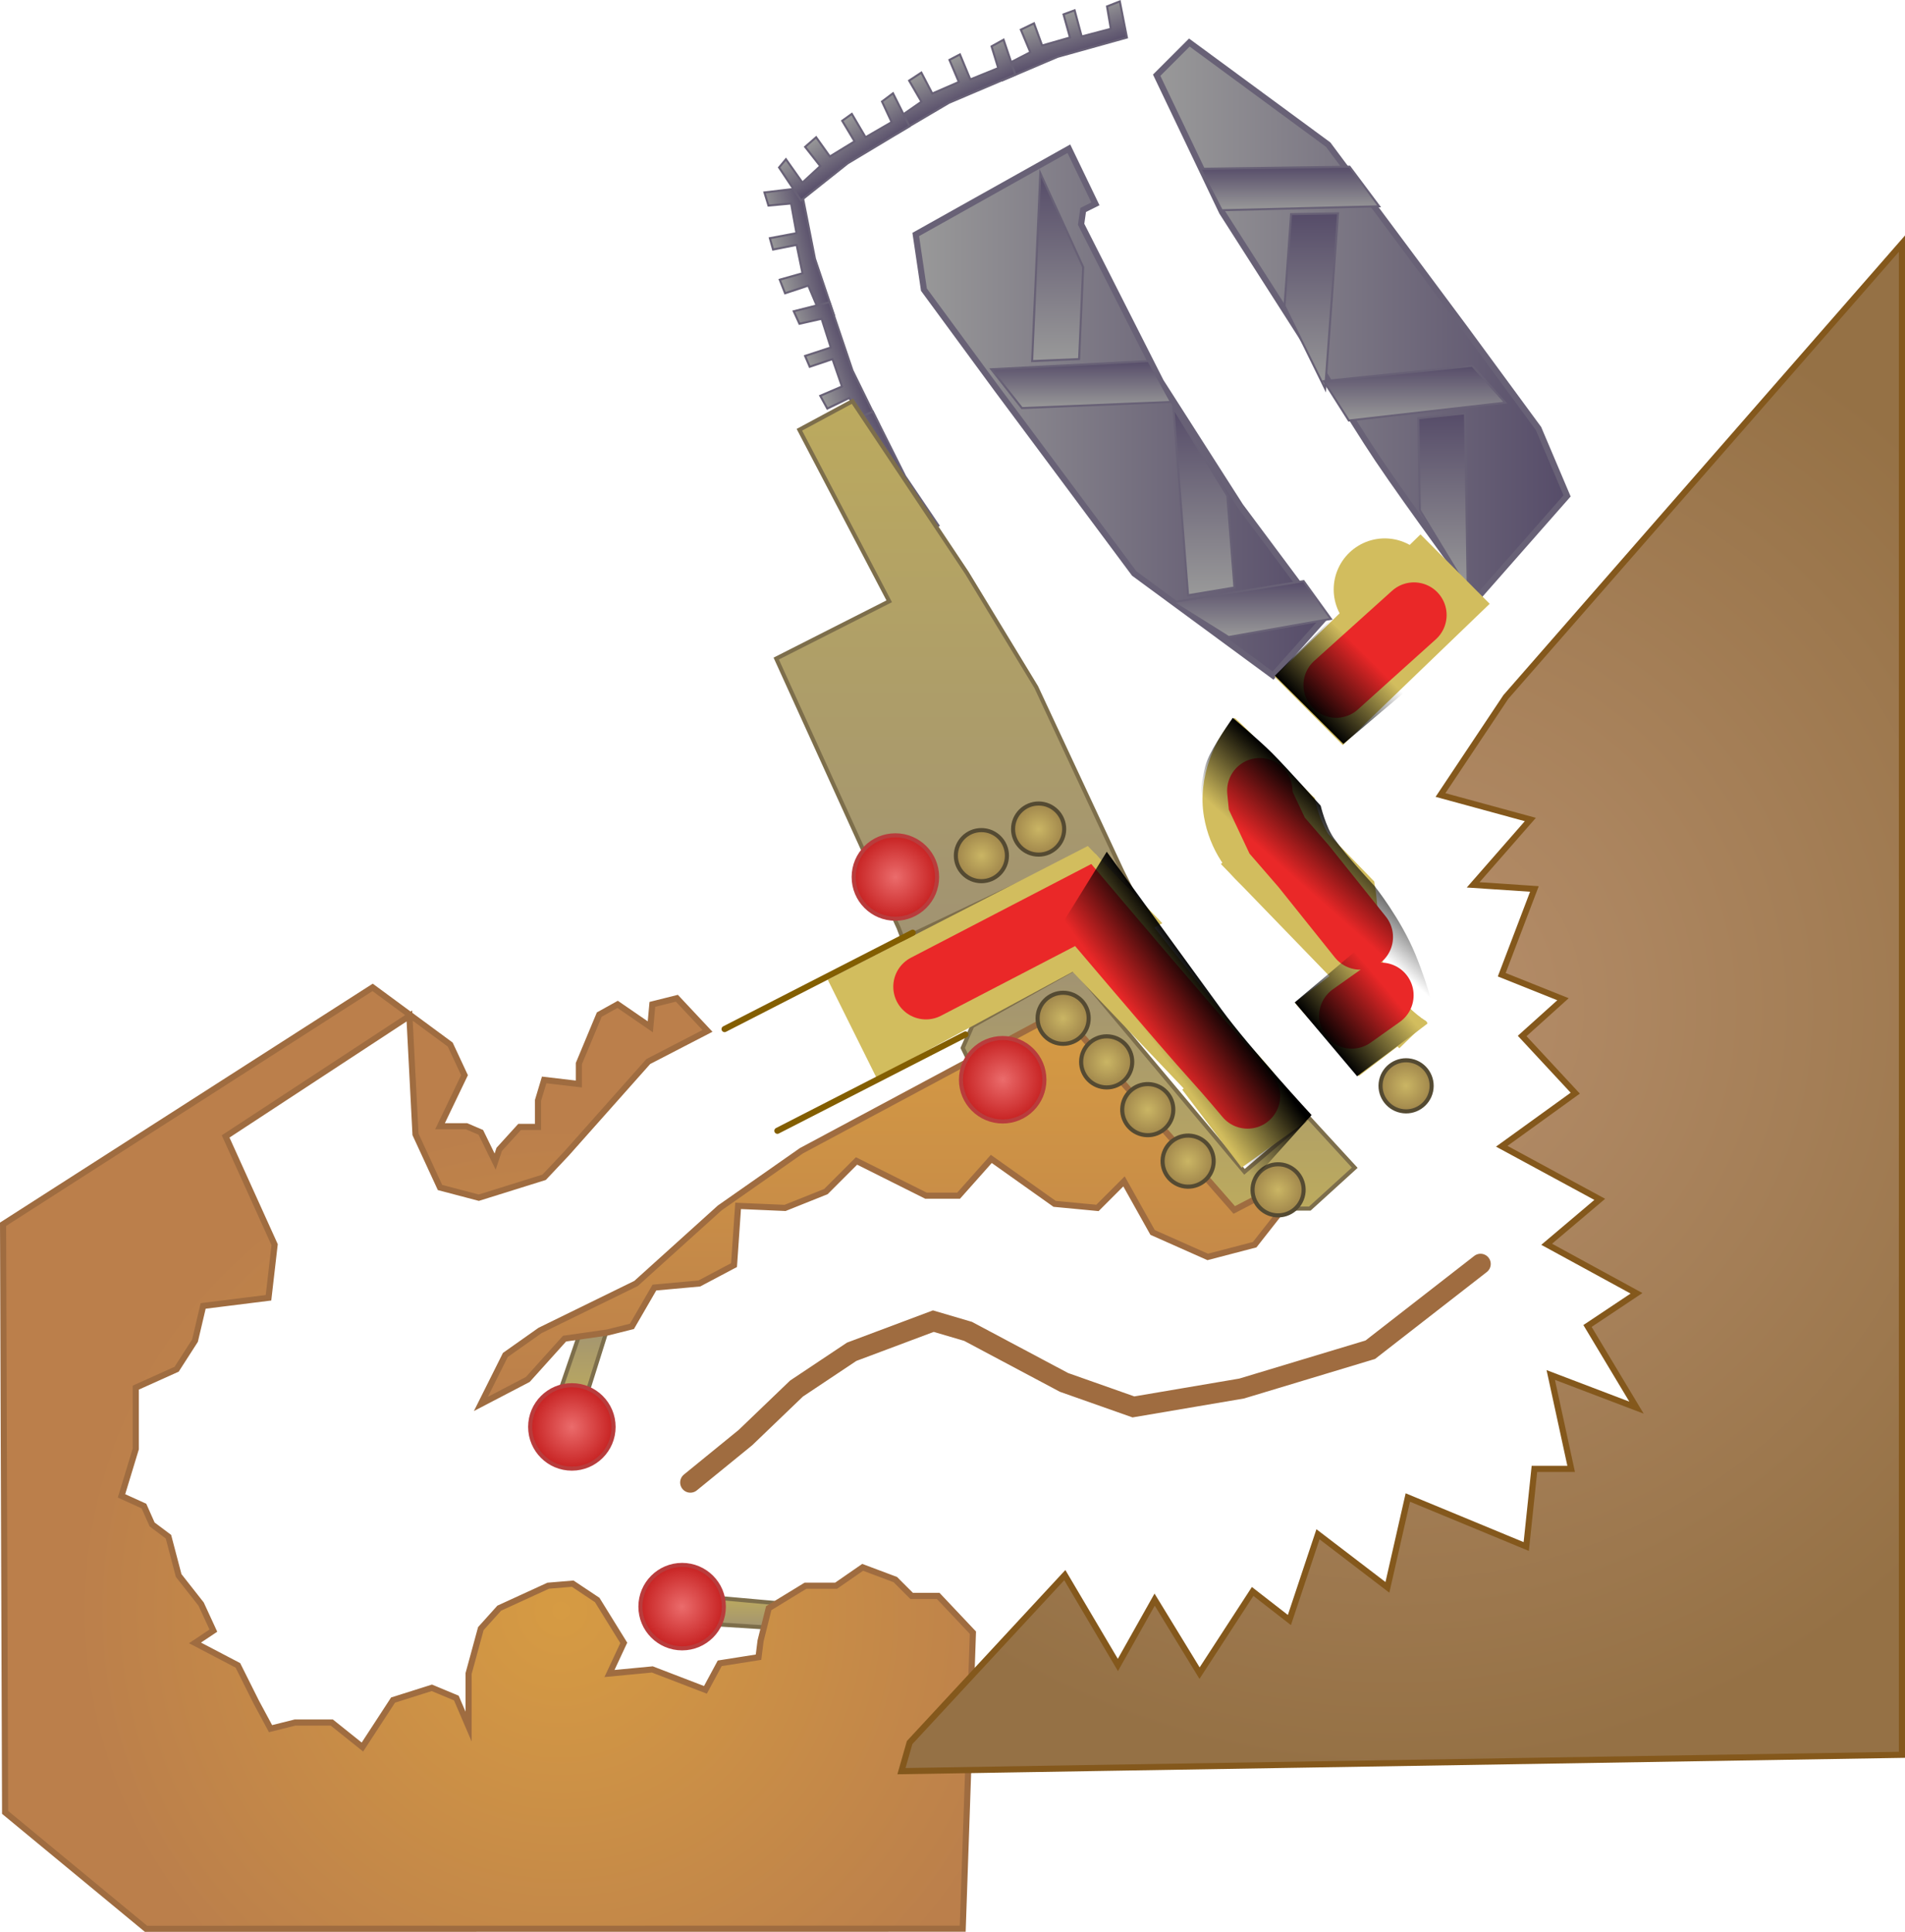 <svg version="1.1" xmlns="http://www.w3.org/2000/svg" xmlns:xlink="http://www.w3.org/1999/xlink" width="466.501" height="473" viewBox="0,0,466.501,473"><defs><linearGradient x1="223" y1="222.574" x2="223" y2="241.074" gradientUnits="userSpaceOnUse" id="color-1"><stop offset="0" stop-color="#a19372"/><stop offset="1" stop-color="#bcaa5e"/></linearGradient><linearGradient x1="264.5" y1="289.469" x2="264.5" y2="297.18" gradientUnits="userSpaceOnUse" id="color-2"><stop offset="0" stop-color="#bcaa5e"/><stop offset="1" stop-color="#a19372"/></linearGradient><linearGradient x1="270.019" y1="-38.052" x2="280.587" y2="-40.614" gradientUnits="userSpaceOnUse" id="color-3"><stop offset="0" stop-color="#999999"/><stop offset="1" stop-color="#564c69"/></linearGradient><linearGradient x1="279.321" y1="-9.429" x2="289.467" y2="-13.342" gradientUnits="userSpaceOnUse" id="color-4"><stop offset="0" stop-color="#999999"/><stop offset="1" stop-color="#564c69"/></linearGradient><linearGradient x1="292.51" y1="17.764" x2="302.017" y2="12.483" gradientUnits="userSpaceOnUse" id="color-5"><stop offset="0" stop-color="#999999"/><stop offset="1" stop-color="#564c69"/></linearGradient><linearGradient x1="314" y1="-3.451" x2="314" y2="128.233" gradientUnits="userSpaceOnUse" id="color-6"><stop offset="0" stop-color="#bcaa5e"/><stop offset="1" stop-color="#a19372"/></linearGradient><linearGradient x1="364" y1="135.566" x2="364" y2="194.233" gradientUnits="userSpaceOnUse" id="color-7"><stop offset="0" stop-color="#a19372"/><stop offset="1" stop-color="#bcaa5e"/></linearGradient><radialGradient cx="299.511" cy="113.057" r="10.212" gradientUnits="userSpaceOnUse" id="color-8"><stop offset="0" stop-color="#eb6c6c"/><stop offset="1" stop-color="#c72222"/></radialGradient><linearGradient x1="296.5" y1="146.074" x2="296.5" y2="242.074" gradientUnits="userSpaceOnUse" id="color-9"><stop offset="0" stop-color="#d69b43"/><stop offset="1" stop-color="#bb7f4b"/></linearGradient><radialGradient cx="325.788" cy="162.693" r="10.212" gradientUnits="userSpaceOnUse" id="color-10"><stop offset="0" stop-color="#eb6c6c"/><stop offset="1" stop-color="#c72222"/></radialGradient><radialGradient cx="320.576" cy="107.821" r="6.257" gradientUnits="userSpaceOnUse" id="color-11"><stop offset="0" stop-color="#cab564"/><stop offset="1" stop-color="#a0864b"/></radialGradient><radialGradient cx="334.591" cy="101.314" r="6.257" gradientUnits="userSpaceOnUse" id="color-12"><stop offset="0" stop-color="#cab564"/><stop offset="1" stop-color="#a0864b"/></radialGradient><radialGradient cx="340.591" cy="147.647" r="6.257" gradientUnits="userSpaceOnUse" id="color-13"><stop offset="0" stop-color="#cab564"/><stop offset="1" stop-color="#a0864b"/></radialGradient><radialGradient cx="351.257" cy="158.314" r="6.257" gradientUnits="userSpaceOnUse" id="color-14"><stop offset="0" stop-color="#cab564"/><stop offset="1" stop-color="#a0864b"/></radialGradient><radialGradient cx="361.316" cy="170.009" r="6.258" gradientUnits="userSpaceOnUse" id="color-15"><stop offset="0" stop-color="#cab564"/><stop offset="1" stop-color="#a0864b"/></radialGradient><radialGradient cx="371.198" cy="182.618" r="6.258" gradientUnits="userSpaceOnUse" id="color-16"><stop offset="0" stop-color="#cab564"/><stop offset="1" stop-color="#a0864b"/></radialGradient><radialGradient cx="393.23" cy="189.643" r="6.258" gradientUnits="userSpaceOnUse" id="color-17"><stop offset="0" stop-color="#cab564"/><stop offset="1" stop-color="#a0864b"/></radialGradient><radialGradient cx="424.577" cy="164.179" r="6.259" gradientUnits="userSpaceOnUse" id="color-18"><stop offset="0" stop-color="#cab564"/><stop offset="1" stop-color="#a0864b"/></radialGradient><radialGradient cx="247.288" cy="291.693" r="10.212" gradientUnits="userSpaceOnUse" id="color-19"><stop offset="0" stop-color="#eb6c6c"/><stop offset="1" stop-color="#c72222"/></radialGradient><radialGradient cx="220.288" cy="247.693" r="10.212" gradientUnits="userSpaceOnUse" id="color-20"><stop offset="0" stop-color="#eb6c6c"/><stop offset="1" stop-color="#c72222"/></radialGradient><radialGradient cx="217.613" cy="292.652" r="118.75" gradientUnits="userSpaceOnUse" id="color-21"><stop offset="0" stop-color="#d69b43"/><stop offset="1" stop-color="#bb7f4b"/></radialGradient><linearGradient x1="338.209" y1="-97.506" x2="341.571" y2="-87.165" gradientUnits="userSpaceOnUse" id="color-22"><stop offset="0" stop-color="#999999"/><stop offset="1" stop-color="#564c69"/></linearGradient><linearGradient x1="310.38" y1="-86.046" x2="315.056" y2="-76.229" gradientUnits="userSpaceOnUse" id="color-23"><stop offset="0" stop-color="#999999"/><stop offset="1" stop-color="#564c69"/></linearGradient><linearGradient x1="284.274" y1="-70.819" x2="290.264" y2="-61.743" gradientUnits="userSpaceOnUse" id="color-24"><stop offset="0" stop-color="#999999"/><stop offset="1" stop-color="#564c69"/></linearGradient><linearGradient x1="304.5" y1="-0.762" x2="404.5" y2="-0.762" gradientUnits="userSpaceOnUse" id="color-25"><stop offset="0" stop-color="#999999"/><stop offset="1" stop-color="#564c69"/></linearGradient><linearGradient x1="345" y1="-13.262" x2="345" y2="-1.762" gradientUnits="userSpaceOnUse" id="color-26"><stop offset="0" stop-color="#564c69"/><stop offset="1" stop-color="#999999"/></linearGradient><linearGradient x1="339.25" y1="-59.262" x2="339.25" y2="-13.262" gradientUnits="userSpaceOnUse" id="color-27"><stop offset="0" stop-color="#564c69"/><stop offset="1" stop-color="#999999"/></linearGradient><linearGradient x1="363.5" y1="-23.262" x2="464" y2="-23.262" gradientUnits="userSpaceOnUse" id="color-28"><stop offset="0" stop-color="#999999"/><stop offset="1" stop-color="#564c69"/></linearGradient><linearGradient x1="396.084" y1="-60.864" x2="396.084" y2="-50.2" gradientUnits="userSpaceOnUse" id="color-29"><stop offset="0" stop-color="#564c69"/><stop offset="1" stop-color="#999999"/></linearGradient><linearGradient x1="401.362" y1="-49.435" x2="401.362" y2="-6.504" gradientUnits="userSpaceOnUse" id="color-30"><stop offset="0" stop-color="#564c69"/><stop offset="1" stop-color="#999999"/></linearGradient><linearGradient x1="426.652" y1="-12.109" x2="426.652" y2="1.291" gradientUnits="userSpaceOnUse" id="color-31"><stop offset="0" stop-color="#564c69"/><stop offset="1" stop-color="#999999"/></linearGradient><linearGradient x1="433.612" y1="-0.476" x2="433.612" y2="42.565" gradientUnits="userSpaceOnUse" id="color-32"><stop offset="0" stop-color="#564c69"/><stop offset="1" stop-color="#999999"/></linearGradient><linearGradient x1="386.832" y1="40.6" x2="386.832" y2="54.289" gradientUnits="userSpaceOnUse" id="color-33"><stop offset="0" stop-color="#564c69"/><stop offset="1" stop-color="#999999"/></linearGradient><linearGradient x1="375.058" y1="-1.831" x2="375.058" y2="44.071" gradientUnits="userSpaceOnUse" id="color-34"><stop offset="0" stop-color="#564c69"/><stop offset="1" stop-color="#999999"/></linearGradient><radialGradient cx="421.283" cy="144.975" r="187" gradientUnits="userSpaceOnUse" id="color-35"><stop offset="0" stop-color="#b78f6c"/><stop offset="1" stop-color="#957145"/></radialGradient><linearGradient x1="415.032" y1="59.036" x2="401.209" y2="72.661" gradientUnits="userSpaceOnUse" id="color-36"><stop offset="0" stop-color="#000000" stop-opacity="0"/><stop offset="1" stop-color="#000000"/></linearGradient><linearGradient x1="379.782" y1="97.857" x2="392.647" y2="83.325" gradientUnits="userSpaceOnUse" id="color-37"><stop offset="0" stop-color="#000000" stop-opacity="0"/><stop offset="1" stop-color="#000000"/></linearGradient><linearGradient x1="420.221" y1="140.984" x2="405.274" y2="153.365" gradientUnits="userSpaceOnUse" id="color-38"><stop offset="0" stop-color="#000000" stop-opacity="0"/><stop offset="1" stop-color="#000000"/></linearGradient><linearGradient x1="350.395" y1="136.893" x2="366.056" y2="125.429" gradientUnits="userSpaceOnUse" id="color-39"><stop offset="0" stop-color="#000000" stop-opacity="0"/><stop offset="1" stop-color="#000000"/></linearGradient></defs><g transform="translate(-80.249,101.675)"><g data-paper-data="{&quot;isPaintingLayer&quot;:true}" fill-rule="nonzero" stroke-linejoin="miter" stroke-miterlimit="10" stroke-dasharray="" stroke-dashoffset="0" style="mix-blend-mode: normal"><path d="M217,240.074l6,-17.5l6,1l-5.5,17.5z" fill="url(#color-1)" stroke="#7d6e4b" stroke-width="1" stroke-linecap="round"/><path d="M255.055,289.469l18.427,1.645l0.462,6.065l-18.307,-1.16z" fill="url(#color-2)" stroke="#7d6e4b" stroke-width="1" stroke-linecap="round"/><g stroke="#686176" stroke-width="0.5" stroke-linecap="round"><path d="M279.826,-38.311l4.673,13.831l-7.908,1.734l-1.491,-2.335l5.399,-1.195l-2.317,-5.479l-5.682,1.887l-1.304,-3.328l5.568,-1.571l-1.432,-6.947l-5.77,1.14l-0.785,-2.784l6.517,-1.229l-1.318,-7.264l-5.543,0.508l-0.988,-3.214l8.96,-1.065z" fill="url(#color-3)"/><path d="M289.011,-10.96l6.429,13.107l-7.616,2.746l-1.782,-2.122l5.199,-1.886l-3.009,-5.132l-5.389,2.609l-1.725,-3.131l5.317,-2.28l-2.321,-6.703l-5.574,1.88l-1.14,-2.658l6.302,-2.065l-2.25,-7.031l-5.43,1.223l-1.397,-3.059l8.745,-2.219z" fill="url(#color-4)"/><path d="M301.895,14.906l8.182,12.09l-8.456,4.75l-1.884,-1.83l6.007,-3.588l-3.691,-4.666l-4.975,3.33l-2.142,-2.861l4.95,-2.994l-3.227,-6.317l-5.259,2.634l-1.497,-2.475l5.956,-2.918l-3.202,-6.652l-5.208,1.963l-1.807,-2.836l8.354,-3.409z" fill="url(#color-5)"/></g><path d="M357.667,116.899l-11.333,-10l-45,21.333l-1,-2.662l-30,-66l27.667,-14.021l-22,-42l13,-7l28,42l17,28l21,45z" fill="url(#color-6)" stroke="#7d6e4b" stroke-width="1" stroke-linecap="round"/><path d="M323.5,170.404l-7.5,-15.5l2.333,-5.338l25,-14l41.667,49.667l15.667,-13.333l11.333,12.333l-11,10h-31l-16.667,-18.667z" fill="url(#color-7)" stroke="#7d6e4b" stroke-width="1" stroke-linecap="round"/><path d="M289.3,113.057c0,-5.64 4.572,-10.212 10.212,-10.212c5.64,0 10.212,4.572 10.212,10.212c0,5.64 -4.572,10.212 -10.212,10.212c-5.64,0 -10.212,-4.572 -10.212,-10.212z" fill="url(#color-8)" stroke="#b93c3c" stroke-width="1" stroke-linecap="butt"/><path d="M218.5,226.074l-9,10l-11.5,6l6,-12l8.5,-6l23.5,-11.5l20.5,-18.5l20,-14l63.5,-34l42.5,48.5l12.5,-6.5l-2,8l-5.5,7l-11.5,3l-13.5,-6l-7,-12.5l-6.5,6.5l-10.5,-1l-15.5,-11l-8,9h-8l-17,-8.5l-7.5,7.5l-10,4l-11.5,-0.5l-1,14.5l-8.5,4.5l-11,1l-5.5,9.5l-6,1.5z" fill="url(#color-9)" stroke="#9f6c40" stroke-width="1.5" stroke-linecap="round"/><path d="M315.577,162.693c0,-5.64 4.572,-10.212 10.212,-10.212c5.64,0 10.212,4.572 10.212,10.212c0,5.64 -4.572,10.212 -10.212,10.212c-5.64,0 -10.212,-4.572 -10.212,-10.212z" fill="url(#color-10)" stroke="#b93c3c" stroke-width="1" stroke-linecap="butt"/><path d="M314.319,107.821c0,-3.456 2.801,-6.257 6.257,-6.257c3.456,0 6.257,2.801 6.257,6.257c0,3.456 -2.801,6.257 -6.257,6.257c-3.456,0 -6.257,-2.801 -6.257,-6.257z" fill="url(#color-11)" stroke="#544a32" stroke-width="1" stroke-linecap="butt"/><path d="M328.333,101.314c0,-3.456 2.801,-6.257 6.257,-6.257c3.456,0 6.257,2.801 6.257,6.257c0,3.456 -2.801,6.257 -6.257,6.257c-3.456,0 -6.257,-2.801 -6.257,-6.257z" fill="url(#color-12)" stroke="#544a32" stroke-width="1" stroke-linecap="butt"/><path d="M334.333,147.647c0,-3.456 2.801,-6.257 6.257,-6.257c3.456,0 6.257,2.801 6.257,6.257c0,3.456 -2.801,6.257 -6.257,6.257c-3.456,0 -6.257,-2.801 -6.257,-6.257z" fill="url(#color-13)" stroke="#544a32" stroke-width="1" stroke-linecap="butt"/><path d="M345,158.314c0,-3.456 2.801,-6.257 6.257,-6.257c3.456,0 6.257,2.801 6.257,6.257c0,3.456 -2.801,6.257 -6.257,6.257c-3.456,0 -6.257,-2.801 -6.257,-6.257z" fill="url(#color-14)" stroke="#544a32" stroke-width="1" stroke-linecap="butt"/><path d="M355.111,169.209c0.442,-3.427 3.579,-5.848 7.006,-5.406c3.427,0.442 5.848,3.579 5.406,7.006c-0.442,3.427 -3.579,5.848 -7.006,5.406c-3.427,-0.442 -5.848,-3.579 -5.406,-7.006z" fill="url(#color-15)" stroke="#544a32" stroke-width="1" stroke-linecap="butt"/><path d="M364.992,181.818c0.442,-3.427 3.579,-5.848 7.006,-5.406c3.427,0.442 5.848,3.579 5.406,7.006c-0.442,3.427 -3.579,5.848 -7.006,5.406c-3.427,-0.442 -5.848,-3.579 -5.406,-7.006z" fill="url(#color-16)" stroke="#544a32" stroke-width="1" stroke-linecap="butt"/><path d="M392.725,195.879c-3.445,-0.279 -6.011,-3.297 -5.732,-6.742c0.279,-3.445 3.297,-6.011 6.742,-5.732c3.445,0.279 6.011,3.297 5.732,6.742c-0.279,3.445 -3.297,6.011 -6.742,5.732z" fill="url(#color-17)" stroke="#544a32" stroke-width="1" stroke-linecap="butt"/><path d="M423.279,170.3c-3.381,-0.717 -5.54,-4.039 -4.823,-7.419c0.717,-3.381 4.039,-5.54 7.419,-4.823c3.381,0.717 5.54,4.039 4.823,7.419c-0.717,3.381 -4.039,5.54 -7.419,4.823z" fill="url(#color-18)" stroke="#544a32" stroke-width="1" stroke-linecap="butt"/><path d="M237.077,291.693c0,-5.64 4.572,-10.212 10.212,-10.212c5.64,0 10.212,4.572 10.212,10.212c0,5.64 -4.572,10.212 -10.212,10.212c-5.64,0 -10.212,-4.572 -10.212,-10.212z" fill="url(#color-19)" stroke="#b93c3c" stroke-width="1" stroke-linecap="butt"/><path d="M210.077,247.693c0,-5.64 4.572,-10.212 10.212,-10.212c5.64,0 10.212,4.572 10.212,10.212c0,5.64 -4.572,10.212 -10.212,10.212c-5.64,0 -10.212,-4.572 -10.212,-10.212z" fill="url(#color-20)" stroke="#b93c3c" stroke-width="1" stroke-linecap="butt"/><path d="M316,370.549l-200,0.025l-34.5,-28.5l-0.5,-144l90.5,-58l19,14l3.5,7.5l-6,12.5h6.5l3.5,1.5l3.5,7.163l1,-3l5,-5.5h4.5v-6.5l1.5,-5l8.5,1v-5l5,-12l4.5,-2.5l8,5.5l0.5,-5.5l6,-1.5l7.5,8l-14.5,7.5l-20,22.5l-5.5,5.837l-16,5l-9.5,-2.5l-6,-13l-1.5,-29l-45,29.5l12,26.5l-1.5,13l-16,2l-2,8.5l-4.5,7l-10,4.5v4v11l-3.5,11.5l5.5,2.5l2,4.5l4,3l2.5,9.5l5.5,7l3,6.5l-4.5,3l10.5,5.5l4.5,9l3.5,6.5l6,-1.5h9l7.5,6l7.5,-11.5l9.5,-3l6,2.5l3,7v-13l3,-11l4.5,-5l12,-5.5l6,-0.5l6,4l6.5,10.5l-3.5,7.5l10.5,-1l13,5l3.5,-6.5l9.5,-1.5l0.5,-4l2,-8l9,-5.5h7.5l6.5,-4.5l8,3l4,4h6.5l8.5,9z" fill="url(#color-21)" stroke="#9f6c40" stroke-width="1.5" stroke-linecap="round"/><g stroke="#686176" stroke-width="0.5" stroke-linecap="round"><path d="M339.217,-87.748l-13.434,5.715l-2.333,-7.752l2.214,-1.665l1.604,5.292l5.286,-2.729l-2.315,-5.521l3.219,-1.555l1.991,5.432l6.818,-1.958l-1.578,-5.667l2.716,-0.996l1.723,6.404l7.142,-1.869l-0.929,-5.488l3.129,-1.23l1.746,8.852z" fill="url(#color-22)"/><path d="M312.646,-76.501l-12.578,7.411l-3.32,-7.384l1.979,-1.938l2.278,5.039l4.887,-3.392l-3.012,-5.174l2.99,-1.959l2.679,5.127l6.506,-2.826l-2.3,-5.414l2.564,-1.34l2.54,6.126l6.839,-2.78l-1.634,-5.321l2.943,-1.626l2.88,8.55z" fill="url(#color-23)"/><path d="M287.84,-61.68l-11.43,9.082l-5.382,-8.069l1.681,-2.018l4.036,5.715l4.37,-4.036l-3.7,-4.707l2.689,-2.354l3.364,4.707l6.052,-3.7l-3.028,-5.043l2.353,-1.682l3.364,5.715l6.388,-3.7l-2.355,-5.043l2.69,-2.018l4.037,8.069z" fill="url(#color-24)"/></g><path d="M348.5,-51.762l-3,1.5l-0.5,3.5l19.5,38.5l19.5,30.5l20.5,27.5l-12.5,14l-34,-25l-33.5,-45l-18,-24.5l-2,-13.5l37.5,-21z" fill="url(#color-25)" stroke="#686176" stroke-width="1.5" stroke-linecap="round"/><path d="M367,-3.262l-36.5,1.5l-7.5,-9.5l38.5,-2z" fill="url(#color-26)" stroke="#686176" stroke-width="0.5" stroke-linecap="round"/><path d="M335,-59.262l10.5,23l-1,22.5l-11.5,0.5z" fill="url(#color-27)" stroke="#686176" stroke-width="0.5" stroke-linecap="round"/><path d="M399,-19.262l-19.5,-30.5l-16,-33.5l8,-8l34,25l33.5,45l18,24.5l7,16.5l-22,25c0,0 -16.808,-22.772 -24.318,-33.95c-6.74,-10.031 -18.682,-30.05 -18.682,-30.05z" data-paper-data="{&quot;index&quot;:null}" fill="url(#color-28)" stroke="#686176" stroke-width="1.5" stroke-linecap="round"/><path d="M374.199,-60.344l36.527,-0.52l7.242,9.698l-38.54,0.966z" data-paper-data="{&quot;index&quot;:null}" fill="url(#color-29)" stroke="#686176" stroke-width="0.5" stroke-linecap="round"/><path d="M404.765,-6.504l-9.96,-20.275l1.603,-22.465l11.509,-0.191z" data-paper-data="{&quot;index&quot;:null}" fill="url(#color-30)" stroke="#686176" stroke-width="0.5" stroke-linecap="round"/><path d="M404.446,-8.349l36.337,-3.76l8.075,9.017l-38.302,4.383z" data-paper-data="{&quot;index&quot;:null}" fill="url(#color-31)" stroke="#686176" stroke-width="0.5" stroke-linecap="round"/><path d="M439.67,42.565l-11.72,-19.311l-0.397,-22.519l11.447,-1.212z" data-paper-data="{&quot;index&quot;:null}" fill="url(#color-32)" stroke="#686176" stroke-width="0.5" stroke-linecap="round"/><path d="M406.155,49.855l-25.046,4.434l-13.601,-8.516l31.97,-5.174z" fill="url(#color-33)" stroke="#686176" stroke-width="0.5" stroke-linecap="round"/><path d="M367.573,-1.831l13.223,21.55l1.748,22.454l-11.354,1.897z" fill="url(#color-34)" stroke="#686176" stroke-width="0.5" stroke-linecap="round"/><path d="M546,-42.025v370l-245,4l2,-7l38,-41l13,22l9,-16l11,18l13,-20l9,7l7,-21l17,13l5,-22l29,12l2,-19h9l-5,-23l21,8l-12,-20l12,-8l-22,-12l13,-11l-24,-13l18,-13l-13,-14l10,-9l-15,-6l8,-21l-15,-1l14,-16l-22,-6l16,-24z" fill="url(#color-35)" stroke="#84581c" stroke-width="1.5" stroke-linecap="round"/><path d="M422.925,47.718c0,0 -1.341,-1.885 -3.578,-5.074" fill="none" stroke="#d2bd5e" stroke-width="25" stroke-linecap="round"/><g><path d="M294.91,162.251l-11.962,-24.056l63.687,-32.732l18.245,18.906z" fill="#d2bd5e" stroke="#f9e25e" stroke-width="0" stroke-linecap="butt"/><path d="M409.078,80.771l-16.699,-16.742l35.72,-34.865l16.949,16.992z" fill="#d2bd5e" stroke="#f9e25e" stroke-width="0" stroke-linecap="butt"/><path d="M395.012,165.676l-12.132,12.549l-51.717,-54.318l17.382,-16.549z" fill="#d2bd5e" stroke="#f9e25e" stroke-width="0" stroke-linecap="butt"/><path d="M422.91,154.989l-43.679,-45.114l17.21,-16.727l20.328,20.995c0.055,0.481 0.127,0.939 0.218,1.368c0.355,1.683 0.997,9.435 0.997,11.839c0,8.876 4.626,16.672 11.598,21.108c0.005,0.01 0.011,0.02 0.016,0.031z" fill="#d2bd5e" stroke="#f9e25e" stroke-width="0" stroke-linecap="butt"/><path d="M413.005,161.8l-15.66,-17.929l20.644,-16.042c0.163,8.693 4.764,16.301 11.632,20.653c0.084,0.193 0.151,0.342 0.2,0.439z" fill="#d2bd5e" stroke="#f9e25e" stroke-width="0" stroke-linecap="butt"/><path d="M384.292,184.213l-14.538,-19.096l15.214,-11.736c6.577,5.296 15.54,19.207 15.54,19.207z" fill="#d2bd5e" stroke="#f9e25e" stroke-width="0" stroke-linecap="butt"/><path d="M375.087,98.322c-1.697,-9.865 2.856,-19.408 7.42,-24.224c0.368,-0.389 18.968,19.278 19.682,19.562c2.715,15.784 22.179,25.611 6.394,28.326c-15.784,2.715 -30.781,-7.88 -33.496,-23.664z" fill="#d2bd5e" stroke="none" stroke-width="0" stroke-linecap="butt"/><path d="M426.5,48.916l-19.06,17.156" fill="none" stroke="#ea2828" stroke-width="16" stroke-linecap="round"/><path d="M413.373,127.746l-13.873,-17.33l-6.5,-7.5l-4,-8.5l-0.25,-2.5" fill="none" stroke="#ea2828" stroke-width="16" stroke-linecap="round"/><path d="M418.418,142.006l-7.153,5.075" fill="none" stroke="#ea2828" stroke-width="16" stroke-linecap="round"/><path d="M307,139.916l38.5,-20c0,0 25.179,29.774 32.395,37.686c3.349,3.672 7.855,9.064 7.855,9.064" fill="none" stroke="#ea2828" stroke-width="16" stroke-linecap="round"/></g><path d="M392.447,63.77l13.406,-13.464l18.067,17.747l-14.703,12.416c0,0 -5.225,-5.202 -7.942,-7.908c-2.865,-2.853 -8.828,-8.791 -8.828,-8.791z" fill="url(#color-36)" stroke="#000000" stroke-width="0" stroke-linecap="butt"/><path d="M403.66,95.599c0,0 1.21,5.078 3.233,7.947c3.292,4.668 9.974,11.73 9.974,11.73c0,0 6.423,8.019 10.015,16.783c3.489,8.513 5.333,16.286 4.298,15.816c-3.931,-1.785 -27.087,-9.501 -42.134,-24.529c-9.401,-9.388 -15.077,-27.548 -15.077,-27.548c0,0 0.477,-7.482 1.854,-11.149c1.341,-3.571 6.304,-10.571 6.304,-10.571c0,0 6.439,5.436 9.596,8.591c3.873,3.871 11.937,12.93 11.937,12.93z" fill="url(#color-37)" stroke="#000000" stroke-width="0" stroke-linecap="butt"/><path d="M397.312,143.752l14.518,-12.257l16.469,18.572l-15.719,11.768z" fill="url(#color-38)" stroke="#000000" stroke-width="0" stroke-linecap="butt"/><path d="M401.429,171.334l-14.559,16.199l-47.66,-61.192l12.062,-19.473c0,0 21.268,29.272 28.104,38.622c6.883,9.415 22.054,25.843 22.054,25.843z" data-paper-data="{&quot;index&quot;:null}" fill="url(#color-39)" stroke="#000000" stroke-width="0" stroke-linecap="butt"/><path d="M270.618,175.186l46.066,-23.594" fill="none" stroke="#835e00" stroke-width="1.5" stroke-linecap="round"/><path d="M303.752,126.69l-46.066,23.594" fill="none" stroke="#835e00" stroke-width="1.5" stroke-linecap="round"/><path d="M249.306,261.294l13.5,-11l12.5,-12l13.5,-9l20,-7.5l8.5,2.5l23.5,12.5l17,6l26.5,-4.5l31.5,-9.5l27,-21" fill="none" stroke="#9f6c40" stroke-width="5" stroke-linecap="round"/></g></g></svg>